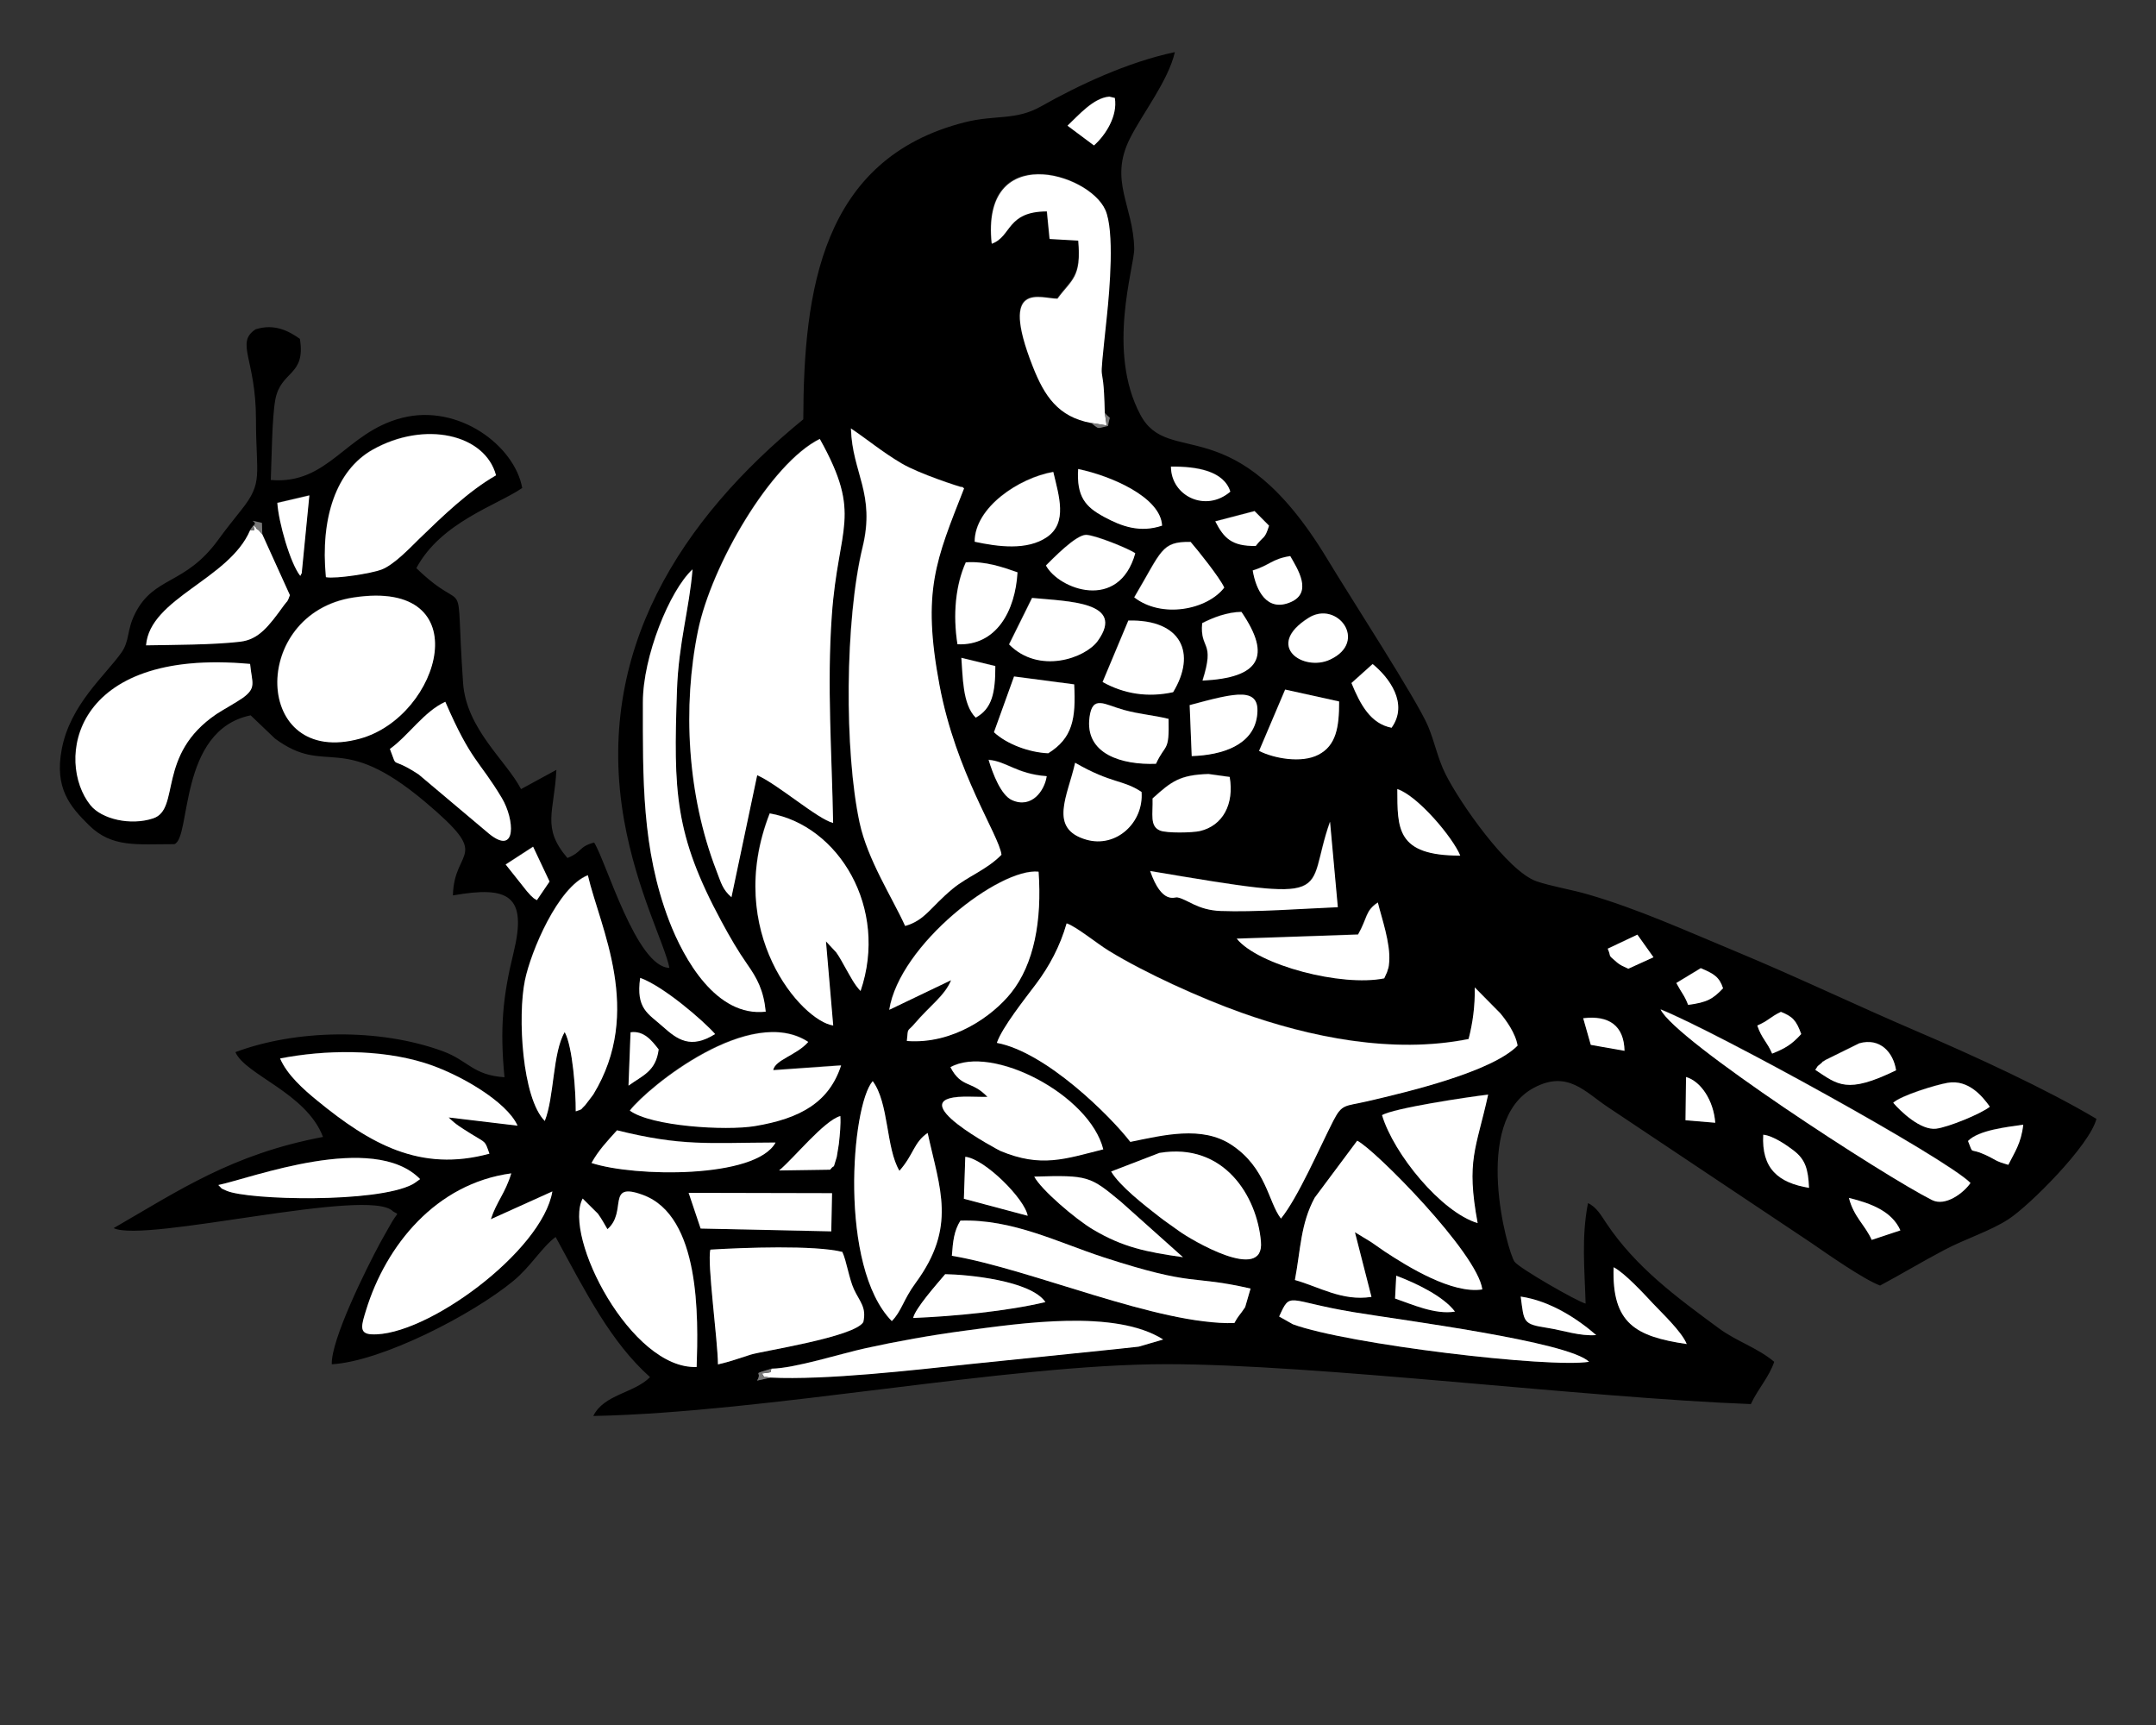 <?xml version="1.0" encoding="UTF-8" standalone="no" ?>
<!DOCTYPE svg PUBLIC "-//W3C//DTD SVG 1.1//EN" "http://www.w3.org/Graphics/SVG/1.1/DTD/svg11.dtd">
<svg xmlns="http://www.w3.org/2000/svg" xmlns:xlink="http://www.w3.org/1999/xlink" version="1.1" width="500" height="400" viewBox="0 0 500 400" xml:space="preserve">
<rect x="0" y="0" width="500" height="400" fill="#333333" stroke="none"/>
<desc>Created with Fabric.js 1.6.0</desc>
<defs></defs>
<g style="stroke: none; stroke-width: 1; stroke-dasharray: none; stroke-linecap: butt; stroke-linejoin: miter; stroke-miterlimit: 10; fill: none; fill-rule: nonzero; opacity: 1;" transform="translate(1.65 -393.76) scale(0.66 0.66)" >
	<path d="M 7057 28437 l -122 27 c 58 -96 -70 -46 134 -111 c 218 -4 642 -139 872 -190 c 282 -62 604 -120 905 -160 c 535 -71 1399 -202 1844 80 l -226 66 c -76 10 -141 15 -211 23 l -1345 138 c -527 56 -1333 150 -1850 125 z m 5393 -605 c 452 75 1984 271 2178 459 c -366 59 -2234 -161 -2739 -347 l -126 -71 c 109 -240 66 -144 688 -41 z m 1546 -144 c 275 39 530 210 698 356 c -150 12 -307 -44 -448 -66 c -233 -36 -218 -51 -250 -290 z m -5617 198 c 18 -88 221 -316 296 -405 c 207 3 791 58 927 258 c -361 85 -828 130 -1222 147 z m 4467 -391 c 186 70 436 191 543 332 c -185 31 -406 -70 -554 -121 l 11 -212 z m 2010 -78 c 100 50 281 246 363 334 c 76 82 267 259 313 376 c -473 -69 -693 -190 -676 -710 z m -7981 808 c -107 34 -194 65 -301 90 c -3 -227 -102 -943 -70 -1061 c 306 -19 963 -43 1220 21 c 40 87 63 248 108 347 c 53 115 117 165 86 302 c -84 139 -935 267 -1042 301 z m 3264 -901 c 862 280 787 158 1359 289 l -50 172 c -52 80 -60 73 -100 147 c -706 19 -1878 -499 -2612 -622 c 10 -135 20 -230 79 -325 c 481 -16 906 203 1324 339 z m -4588 -260 c 189 -163 -17 -444 328 -318 c 535 195 513 1137 498 1591 c -604 26 -1239 -1208 -1054 -1557 l 141 140 c 44 62 54 88 88 143 z m 6357 470 c 54 -281 52 -519 183 -761 l 393 -527 c 156 76 1114 1040 1157 1375 c -277 44 -687 -208 -906 -353 c -51 -34 -83 -59 -124 -86 l -148 -90 l 153 598 c -273 42 -483 -94 -708 -156 z m -3728 381 c -493 -504 -374 -1992 -176 -2218 c 151 202 121 616 247 829 c 134 -152 131 -262 261 -350 c 113 520 271 867 -112 1388 c -112 152 -131 264 -220 352 z m 9061 -752 c -59 -137 -166 -212 -211 -389 c 209 52 398 125 476 300 l -265 88 z m -9621 -78 l -1208 -26 l -110 -330 l 1326 4 l -8 353 z m 1240 -690 c 177 17 551 390 577 545 l -589 -157 l 13 -389 z m 2012 928 c -341 -48 -557 -93 -830 -255 c -165 -98 -482 -370 -545 -490 c 502 -15 516 -4 802 233 l 573 512 z m -5831 -608 c -93 554 -1173 1347 -1672 1321 c -120 -6 -92 -88 -51 -222 c 184 -599 646 -1172 1343 -1266 c -57 187 -134 257 -189 424 l 569 -257 z m -3089 -59 c 301 -62 1433 -497 1867 -55 l -46 33 c -7 4 -16 11 -24 15 c -332 176 -1522 147 -1719 60 c -69 -30 -34 -14 -77 -53 z m 8702 -297 c 598 -100 903 400 939 820 c 33 388 -652 -21 -755 -96 c -77 -56 -124 -86 -184 -133 c -139 -108 -366 -285 -446 -419 l 447 -172 z m 5867 -20 c 102 79 132 166 139 342 c -285 -47 -440 -178 -423 -491 c 92 9 223 101 284 148 z m 1609 -91 c 97 -101 359 -128 511 -151 c -19 173 -82 258 -138 371 c -128 -36 -109 -44 -219 -95 c -147 -67 -99 11 -154 -126 z m -12728 203 c 65 -116 140 -196 236 -302 c 604 149 843 115 1466 113 c -185 336 -1308 319 -1702 189 z m 10121 -795 c 137 40 255 217 270 423 l -275 -23 l 5 -400 z m -8385 864 c 135 -111 415 -461 565 -502 c 5 77 -4 166 -14 259 c -2 14 -17 113 -19 118 c -47 147 -4 47 -62 119 l -470 7 z m 5574 -511 c 109 -65 786 -167 981 -190 c -111 505 -205 606 -97 1188 c -336 -101 -775 -639 -884 -998 z m 4727 -115 c 69 -67 392 -166 504 -185 c 191 -33 321 124 390 221 c -82 66 -387 190 -497 203 c -144 17 -328 -160 -396 -239 z m -8375 -55 c -145 -154 -239 -78 -342 -274 c 383 -215 1288 254 1414 759 c -353 88 -573 173 -953 14 c -10 -4 -934 -489 -337 -501 c 70 -1 147 3 219 2 z m 7655 -250 c 42 -59 1 -14 55 -61 c 52 -46 -35 21 41 -31 l 310 -153 c 193 -55 316 83 341 249 c -456 222 -539 134 -747 -4 z m -12261 776 c -640 175 -1105 -93 -1590 -489 c -130 -106 -279 -239 -346 -392 c 417 -80 919 -87 1333 40 c 324 100 765 361 863 581 l -637 -76 c 68 68 114 93 209 153 c 139 88 124 56 168 182 z m 1306 -1123 c 126 -19 200 82 260 158 c -27 204 -149 241 -279 335 l 19 -493 z m -8 722 c 177 -226 1116 -985 1650 -635 c -107 124 -308 164 -324 261 l 628 -44 c -109 337 -370 491 -797 561 c -272 45 -962 2 -1158 -144 z m 1288 -409 l 0 0 z m 2109 -216 c 49 -143 261 -410 363 -545 c 121 -161 220 -346 282 -559 c 86 27 281 187 388 252 c 338 208 855 440 1226 573 c 627 224 1398 386 2103 244 c 38 -148 60 -302 57 -477 l 236 239 c 53 64 141 184 160 299 c -237 241 -998 425 -1391 515 c -207 48 -232 21 -313 180 c -132 257 -325 707 -484 904 c -119 -151 -135 -468 -458 -682 c -274 -181 -630 -89 -935 -27 c -184 -239 -778 -829 -1232 -915 z m 7248 -286 c 110 44 142 78 188 205 c -89 97 -143 130 -269 181 c -48 -112 -96 -138 -137 -259 c 103 -44 120 -80 218 -126 z m -11430 1007 c -211 -211 -253 -967 -184 -1299 c 55 -269 306 -865 582 -973 c 113 485 518 1258 51 2026 c -4 7 -75 100 -76 100 c -53 50 -11 29 -87 57 c 1 -183 -27 -598 -102 -733 c -112 189 -97 601 -184 821 z m 9672 -703 l -70 -246 c 240 -29 377 70 382 301 l -312 -55 z m 3512 1277 c -62 91 -231 220 -355 158 c -440 -220 -2378 -1478 -2511 -1763 c 503 201 2636 1373 2866 1605 z m -12093 -1445 c -135 -121 -250 -163 -209 -450 c 215 76 587 398 693 519 c -226 141 -348 53 -484 -69 z m 9598 -540 c 121 51 172 81 206 186 c -92 97 -147 131 -323 153 c -35 -91 -56 -102 -109 -202 l 226 -137 z m -587 -309 l 149 209 l -233 106 c -41 -21 -70 -28 -110 -63 c -87 -76 -42 -36 -80 -122 l 273 -129 z m -2582 -3 c 88 -154 65 -220 183 -296 c 34 139 118 376 105 547 c -6 73 -6 45 -20 97 l -26 57 c -395 80 -1165 -122 -1364 -367 l 1122 -38 z m -4336 697 c 96 -604 1021 -1315 1381 -1277 c 32 449 -41 854 -255 1121 c -170 213 -536 477 -963 444 c 13 -135 -1 -73 77 -166 c 130 -154 277 -257 332 -396 l -572 274 z m -518 145 c -290 -40 -1017 -863 -588 -1961 c 638 110 1101 874 840 1642 c -57 -59 -92 -131 -146 -225 c -22 -39 -46 -86 -79 -132 l -95 -102 l 67 778 z m 2931 -1428 c 1776 298 1420 229 1662 -456 l 72 790 c -334 14 -765 47 -1085 35 c -217 -8 -304 -109 -401 -126 c -23 -4 -141 68 -249 -243 z m -5706 -225 l 152 322 l -117 172 c -39 -25 -20 -8 -59 -45 c -7 -7 -26 -29 -33 -37 l -197 -248 l 253 -164 z m 8574 81 c -595 3 -580 -254 -582 -615 c 191 63 512 445 582 615 z m -2948 -588 c 22 283 -235 521 -510 442 c -354 -102 -171 -405 -104 -711 c 341 196 438 154 613 269 z m 103 60 c 176 -159 254 -217 517 -226 l 196 27 c 43 251 -63 450 -275 500 c -69 16 -308 22 -370 -5 c -95 -41 -63 -148 -68 -297 z m -980 -205 c -19 134 -139 301 -321 220 c -101 -45 -177 -242 -216 -372 c 166 13 258 130 536 151 z m -6072 -251 c 177 -129 313 -346 512 -436 c 242 558 311 536 523 890 c 117 196 140 537 -116 332 l -653 -550 c -275 -181 -187 -34 -266 -235 z m 7082 137 c -310 12 -659 -87 -613 -431 c 28 -209 137 -117 320 -66 c 146 40 269 47 411 82 c 7 315 -27 221 -117 416 z m 1195 -686 l 499 110 c 1 242 -29 408 -191 492 c -158 82 -416 32 -549 -35 l 241 -567 z m -883 144 c 432 -116 661 -176 624 101 c -36 267 -318 362 -604 370 l -19 -471 z m -1623 -266 l 556 73 c 17 319 -15 498 -240 637 c -180 -8 -385 -86 -501 -194 l 186 -516 z m 3315 -114 c 149 121 336 364 175 589 c -193 -39 -288 -212 -371 -414 l 195 -175 z m -3670 494 c -125 -122 -119 -387 -133 -553 l 314 76 c 0 242 -28 393 -181 476 z m -6710 -495 c 17 176 62 219 -68 314 c -50 36 -188 113 -241 148 c -560 377 -331 881 -588 966 c -208 69 -476 6 -580 -123 c -320 -399 -186 -1457 1477 -1305 z m 8121 -402 c 492 -11 632 303 414 662 c -233 51 -452 17 -652 -94 l 238 -568 z m -7165 -213 c 1171 -178 810 1099 59 1305 c -991 272 -1024 -1158 -59 -1305 z m 8831 188 c 263 -165 555 220 198 386 c -246 114 -611 -127 -198 -386 z m -984 49 c 98 -49 231 -103 363 -104 c 282 413 170 609 -360 635 c 119 -375 -27 -281 -3 -531 z m -1573 -233 c 331 32 867 34 608 396 c -116 162 -546 313 -821 33 l 213 -430 z m -7230 -626 l 31 -42 c 61 -37 -94 -63 79 -25 l 4 107 l 255 562 c -28 73 -18 41 -56 95 c -140 194 -234 315 -402 335 c -249 30 -613 28 -872 34 c 34 -437 769 -611 962 -1064 z m 8175 620 c 256 -432 248 -516 521 -512 c 61 70 268 326 311 422 c -160 208 -580 286 -833 90 z m -1634 434 c -44 -271 -19 -546 77 -757 c 180 -13 340 44 478 92 c -20 357 -196 681 -555 665 z m 2731 -682 c 157 -47 178 -106 348 -133 c 63 113 212 335 5 425 c -222 96 -322 -108 -352 -292 z m -5639 1216 c 0 -419 246 -1030 459 -1227 c -29 363 -128 678 -144 1121 c -32 932 -23 1330 413 2137 c 79 147 149 267 239 396 c 88 126 149 235 169 435 c -457 52 -757 -484 -893 -839 c -256 -667 -243 -1323 -243 -2023 z m 3727 -1263 c 63 -61 274 -282 370 -283 c 80 -1 393 126 456 170 c -152 542 -707 333 -826 113 z m 1929 -503 l 134 135 c -42 132 -45 85 -123 187 c -224 4 -297 -75 -374 -227 l 364 -95 z m -2589 283 c 1 -316 409 -590 727 -645 c 52 220 134 468 -57 601 c -184 128 -455 90 -671 44 z m -2249 3287 c -83 -73 -93 -126 -141 -251 c -267 -693 -313 -1508 -168 -2214 c 124 -603 672 -1549 1126 -1772 c 398 713 170 799 111 1632 c -46 651 2 1280 12 1918 c -139 -32 -516 -361 -702 -441 l -238 1128 z m -3903 -3715 l -71 722 c -2 -5 -8 15 -13 22 c -92 -115 -201 -497 -212 -675 l 296 -69 z m 7346 198 c -167 -90 -253 -183 -237 -441 c 304 63 765 260 776 524 c -204 69 -374 7 -540 -82 z m 621 -464 c 245 -3 490 41 549 231 c -228 196 -548 41 -549 -231 z m -7814 1022 c -53 -550 97 -988 431 -1177 c 482 -272 1041 -144 1142 236 c -255 146 -495 378 -709 586 c -87 84 -233 242 -351 286 c -89 34 -417 86 -513 70 z m 5355 3224 c -120 -264 -347 -612 -421 -955 c -141 -656 -136 -1870 28 -2547 c 120 -495 -97 -686 -108 -1097 c 151 101 287 216 468 323 c 165 98 554 222 555 219 c 4 -7 16 7 23 12 c -260 664 -391 947 -227 1820 c 153 814 551 1384 573 1567 c -136 140 -315 201 -453 316 c -207 173 -253 290 -439 343 z m 1847 -4743 c 64 77 47 3 29 120 c -111 22 -73 35 -158 -29 c -304 -57 -431 -250 -538 -521 c -318 -807 79 -625 228 -628 c 130 -179 223 -193 192 -537 l -265 -15 l -25 -255 c -375 2 -324 232 -510 299 c -102 -949 895 -658 1050 -313 c 87 195 41 740 15 978 c -87 828 -32 288 -20 900 z m -344 -2655 c 101 -95 240 -257 386 -268 l 51 12 c 28 165 -84 344 -193 439 l -244 -182 z m 9514 9185 c -458 -273 -1134 -584 -1660 -809 c -565 -242 -1114 -506 -1690 -745 c -436 -181 -892 -388 -1349 -520 c -157 -46 -346 -76 -478 -122 c -268 -94 -710 -728 -842 -994 c -72 -145 -99 -295 -160 -440 c -103 -244 -729 -1208 -929 -1541 c -860 -1426 -1466 -839 -1731 -1338 c -316 -592 -54 -1370 -57 -1537 c -8 -397 -236 -627 -40 -1017 c 119 -237 353 -530 416 -799 c -440 93 -891 306 -1240 503 c -233 131 -422 75 -700 145 c -1332 336 -1493 1566 -1496 2747 c -1127 921 -1933 2147 -1657 3707 c 116 655 378 1152 419 1365 c -305 -7 -584 -981 -696 -1159 c -147 39 -107 87 -247 143 c -241 -282 -122 -422 -102 -815 l -327 178 c -134 -260 -506 -554 -536 -982 c -77 -1110 64 -580 -432 -1061 c 227 -425 748 -582 979 -741 c -70 -390 -588 -783 -1113 -648 c -522 134 -678 620 -1212 574 c 8 -188 11 -578 42 -744 c 51 -270 284 -216 227 -561 c -97 -68 -230 -145 -410 -88 c -189 126 4 273 4 833 c 0 517 70 579 -134 835 c -81 103 -145 181 -215 278 c -306 421 -592 334 -767 678 c -82 161 -49 253 -129 366 c -151 213 -473 480 -551 892 c -68 359 74 528 252 703 c 212 209 438 175 789 175 c 158 -53 33 -1053 706 -1191 l 225 215 c 484 357 597 -81 1389 586 c 630 531 267 414 256 864 c 516 -91 691 0 560 533 c -100 407 -126 699 -83 1148 c -292 -19 -334 -153 -569 -240 c -593 -218 -1366 -200 -1919 8 c 91 211 655 376 810 784 c -842 159 -1332 495 -1936 843 c 289 141 2364 -385 2583 -155 c 61 40 48 -9 -29 132 c -33 61 -62 107 -91 162 c -130 241 -454 895 -446 1120 c 464 -27 1301 -459 1678 -770 c 161 -132 264 -312 392 -407 c 284 522 511 972 873 1296 c -150 150 -426 158 -525 359 c 1605 -32 3828 -479 5300 -479 c 1389 0 3860 310 5404 369 c 66 -142 169 -250 216 -391 c -158 -132 -347 -188 -511 -309 c -393 -289 -769 -565 -1041 -972 c -49 -73 -91 -150 -170 -186 c -62 317 -31 610 -22 929 c -79 -20 -615 -328 -657 -387 c -66 -92 -402 -1299 178 -1608 c 313 -167 473 38 686 179 l 1883 1257 c 142 98 482 336 633 392 c 204 -109 373 -212 592 -328 c 198 -105 426 -175 595 -285 c 193 -125 754 -685 814 -930 z" style="stroke: none; stroke-width: 1; stroke-dasharray: none; stroke-linecap: butt; stroke-linejoin: miter; stroke-miterlimit: 10; fill: black; fill-rule: evenodd; opacity: 1;" transform=" matrix(0.038 0 0 0.038 0 0) " stroke-linecap="round" />
	<path d="M 9154 25343 c 454 86 1048 676 1232 915 c 305 -62 662 -153 935 27 c 324 214 340 530 458 682 c 159 -197 353 -647 484 -904 c 82 -159 106 -132 313 -180 c 393 -91 1154 -274 1391 -515 c -19 -116 -107 -235 -160 -299 l -236 -239 c 3 175 -19 330 -57 477 c -705 142 -1476 -20 -2103 -244 c -371 -132 -888 -365 -1226 -573 c -106 -65 -302 -225 -388 -252 c -61 213 -161 398 -282 559 c -101 135 -314 402 -363 545 z" style="stroke: none; stroke-width: 1; stroke-dasharray: none; stroke-linecap: butt; stroke-linejoin: miter; stroke-miterlimit: 10; fill: white; fill-rule: evenodd; opacity: 1;" transform=" matrix(0.038 0 0 0.038 0 0) " stroke-linecap="round" />
	<path d="M 6698 23996 l 238 -1128 c 186 80 563 409 702 441 c -11 -638 -58 -1267 -12 -1918 c 59 -833 287 -919 -111 -1632 c -454 224 -1002 1169 -1126 1772 c -145 706 -99 1521 168 2214 c 48 125 58 178 141 251 z" style="stroke: none; stroke-width: 1; stroke-dasharray: none; stroke-linecap: butt; stroke-linejoin: miter; stroke-miterlimit: 10; fill: white; fill-rule: evenodd; opacity: 1;" transform=" matrix(0.038 0 0 0.038 0 0) " stroke-linecap="round" />
	<path d="M 8303 24262 c 186 -53 231 -170 439 -343 c 138 -115 317 -176 453 -316 c -23 -183 -420 -753 -573 -1567 c -164 -873 -33 -1157 227 -1820 c -7 -5 -19 -19 -23 -12 c -2 3 -390 -121 -555 -219 c -181 -107 -317 -222 -468 -323 c 12 411 228 602 108 1097 c -164 678 -169 1891 -28 2547 c 74 344 301 691 421 955 z" style="stroke: none; stroke-width: 1; stroke-dasharray: none; stroke-linecap: butt; stroke-linejoin: miter; stroke-miterlimit: 10; fill: white; fill-rule: evenodd; opacity: 1;" transform=" matrix(0.038 0 0 0.038 0 0) " stroke-linecap="round" />
	<path d="M 3203 21225 c -965 147 -931 1577 59 1305 c 750 -206 1112 -1484 -59 -1305 z" style="stroke: none; stroke-width: 1; stroke-dasharray: none; stroke-linecap: butt; stroke-linejoin: miter; stroke-miterlimit: 10; fill: white; fill-rule: evenodd; opacity: 1;" transform=" matrix(0.038 0 0 0.038 0 0) " stroke-linecap="round" />
	<path d="M 2247 21839 c -1662 -153 -1796 906 -1477 1305 c 104 130 371 192 580 123 c 257 -85 28 -589 588 -966 c 53 -35 191 -112 241 -148 c 131 -95 85 -138 68 -314 z" style="stroke: none; stroke-width: 1; stroke-dasharray: none; stroke-linecap: butt; stroke-linejoin: miter; stroke-miterlimit: 10; fill: white; fill-rule: evenodd; opacity: 1;" transform=" matrix(0.038 0 0 0.038 0 0) " stroke-linecap="round" />
	<path d="M 10022 19610 l 145 24 l -17 -115 c -13 -611 -67 -72 20 -900 c 25 -239 72 -783 -15 -978 c -155 -345 -1152 -636 -1050 313 c 186 -67 135 -298 510 -299 l 25 255 l 265 15 c 31 344 -61 358 -192 537 c -149 3 -546 -179 -228 628 c 107 272 234 465 538 521 z" style="stroke: none; stroke-width: 1; stroke-dasharray: none; stroke-linecap: butt; stroke-linejoin: miter; stroke-miterlimit: 10; fill: white; fill-rule: evenodd; opacity: 1;" transform=" matrix(0.038 0 0 0.038 0 0) " stroke-linecap="round" />
	<path d="M 5879 22192 c 0 700 -12 1357 243 2023 c 136 354 436 891 893 839 c -20 -200 -81 -309 -169 -435 c -90 -129 -160 -250 -239 -396 c -436 -807 -445 -1204 -413 -2137 c 15 -443 115 -758 144 -1121 c -213 196 -459 808 -459 1227 z" style="stroke: none; stroke-width: 1; stroke-dasharray: none; stroke-linecap: butt; stroke-linejoin: miter; stroke-miterlimit: 10; fill: white; fill-rule: evenodd; opacity: 1;" transform=" matrix(0.038 0 0 0.038 0 0) " stroke-linecap="round" />
	<path d="M 7639 25182 l -67 -778 l 95 102 c 33 46 57 94 79 132 c 54 95 89 166 146 225 c 261 -767 -203 -1531 -840 -1642 c -429 1097 298 1921 588 1961 z" style="stroke: none; stroke-width: 1; stroke-dasharray: none; stroke-linecap: butt; stroke-linejoin: miter; stroke-miterlimit: 10; fill: white; fill-rule: evenodd; opacity: 1;" transform=" matrix(0.038 0 0 0.038 0 0) " stroke-linecap="round" />
	<path d="M 4972 26064 c 88 -219 72 -631 184 -821 c 74 135 103 550 102 733 c 76 -28 34 -7 87 -57 c 1 -1 72 -93 76 -100 c 468 -768 62 -1541 -51 -2026 c -276 108 -527 704 -582 973 c -68 332 -26 1088 184 1299 z" style="stroke: none; stroke-width: 1; stroke-dasharray: none; stroke-linecap: butt; stroke-linejoin: miter; stroke-miterlimit: 10; fill: white; fill-rule: evenodd; opacity: 1;" transform=" matrix(0.038 0 0 0.038 0 0) " stroke-linecap="round" />
	<path d="M 11908 27535 c 226 63 436 198 708 156 l -153 -598 l 148 90 c 41 27 73 52 124 86 c 219 145 629 397 906 353 c -43 -336 -1000 -1300 -1157 -1375 l -393 527 c -131 242 -130 480 -183 761 z" style="stroke: none; stroke-width: 1; stroke-dasharray: none; stroke-linecap: butt; stroke-linejoin: miter; stroke-miterlimit: 10; fill: white; fill-rule: evenodd; opacity: 1;" transform=" matrix(0.038 0 0 0.038 0 0) " stroke-linecap="round" />
	<path d="M 2948 21037 c 97 17 424 -36 513 -70 c 118 -45 265 -202 351 -286 c 214 -207 454 -440 709 -586 c -101 -380 -660 -508 -1142 -236 c -334 189 -484 628 -431 1177 z" style="stroke: none; stroke-width: 1; stroke-dasharray: none; stroke-linecap: butt; stroke-linejoin: miter; stroke-miterlimit: 10; fill: white; fill-rule: evenodd; opacity: 1;" transform=" matrix(0.038 0 0 0.038 0 0) " stroke-linecap="round" />
	<path d="M 2524 25486 c 66 153 216 286 346 392 c 484 396 949 664 1590 489 c -44 -126 -29 -95 -168 -182 c -95 -60 -141 -85 -209 -153 l 637 76 c -97 -220 -538 -481 -863 -581 c -414 -128 -917 -121 -1333 -40 z" style="stroke: none; stroke-width: 1; stroke-dasharray: none; stroke-linecap: butt; stroke-linejoin: miter; stroke-miterlimit: 10; fill: white; fill-rule: evenodd; opacity: 1;" transform=" matrix(0.038 0 0 0.038 0 0) " stroke-linecap="round" />
	<path d="M 5042 26716 l -569 257 c 55 -167 132 -237 189 -424 c -697 94 -1159 666 -1343 1266 c -41 134 -70 216 51 222 c 499 26 1579 -767 1672 -1321 z" style="stroke: none; stroke-width: 1; stroke-dasharray: none; stroke-linecap: butt; stroke-linejoin: miter; stroke-miterlimit: 10; fill: white; fill-rule: evenodd; opacity: 1;" transform=" matrix(0.038 0 0 0.038 0 0) " stroke-linecap="round" />
	<path d="M 8157 25037 l 572 -274 c -55 140 -202 243 -332 396 c -78 92 -64 31 -77 166 c 427 33 793 -232 963 -444 c 214 -267 287 -672 255 -1121 c -360 -39 -1285 673 -1381 1277 z" style="stroke: none; stroke-width: 1; stroke-dasharray: none; stroke-linecap: butt; stroke-linejoin: miter; stroke-miterlimit: 10; fill: white; fill-rule: evenodd; opacity: 1;" transform=" matrix(0.038 0 0 0.038 0 0) " stroke-linecap="round" />
	<path d="M 6574 28315 c 107 -24 195 -56 301 -90 c 107 -34 958 -162 1042 -301 c 31 -137 -32 -187 -86 -302 c -46 -99 -68 -260 -108 -347 c -257 -64 -914 -40 -1220 -21 c -32 118 68 834 70 1061 z" style="stroke: none; stroke-width: 1; stroke-dasharray: none; stroke-linecap: butt; stroke-linejoin: miter; stroke-miterlimit: 10; fill: white; fill-rule: evenodd; opacity: 1;" transform=" matrix(0.038 0 0 0.038 0 0) " stroke-linecap="round" />
	<path d="M 5551 27065 c -34 -56 -44 -81 -88 -143 l -141 -140 c -185 349 450 1583 1054 1557 c 15 -455 37 -1396 -498 -1591 c -344 -126 -138 155 -328 318 z" style="stroke: none; stroke-width: 1; stroke-dasharray: none; stroke-linecap: butt; stroke-linejoin: miter; stroke-miterlimit: 10; fill: white; fill-rule: evenodd; opacity: 1;" transform=" matrix(0.038 0 0 0.038 0 0) " stroke-linecap="round" />
	<path d="M 8180 27915 c 89 -88 108 -200 220 -352 c 383 -521 225 -868 112 -1388 c -130 89 -127 198 -261 350 c -126 -213 -96 -627 -247 -829 c -198 226 -316 1715 176 2218 z" style="stroke: none; stroke-width: 1; stroke-dasharray: none; stroke-linecap: butt; stroke-linejoin: miter; stroke-miterlimit: 10; fill: white; fill-rule: evenodd; opacity: 1;" transform=" matrix(0.038 0 0 0.038 0 0) " stroke-linecap="round" />
	<path d="M 7045 25559 l 0 0 z m -1288 409 c 196 146 886 189 1158 144 c 427 -71 687 -224 797 -561 l -628 44 c 17 -97 217 -138 324 -261 c -534 -350 -1473 409 -1650 635 z" style="stroke: none; stroke-width: 1; stroke-dasharray: none; stroke-linecap: butt; stroke-linejoin: miter; stroke-miterlimit: 10; fill: white; fill-rule: evenodd; opacity: 1;" transform=" matrix(0.038 0 0 0.038 0 0) " stroke-linecap="round" />
	<path d="M 8736 27311 c 734 123 1907 642 2612 622 c 40 -74 47 -67 100 -147 l 50 -172 c -571 -131 -497 -9 -1359 -289 c -418 -136 -842 -355 -1324 -339 c -59 94 -69 190 -79 325 z" style="stroke: none; stroke-width: 1; stroke-dasharray: none; stroke-linecap: butt; stroke-linejoin: miter; stroke-miterlimit: 10; fill: white; fill-rule: evenodd; opacity: 1;" transform=" matrix(0.038 0 0 0.038 0 0) " stroke-linecap="round" />
	<path d="M 7070 28354 c -30 39 35 29 -90 45 c 50 65 -34 17 78 38 c 517 25 1323 -69 1850 -125 l 1345 -138 c 71 -8 135 -14 211 -23 l 226 -66 c -445 -282 -1310 -151 -1844 -80 c -301 40 -623 98 -905 160 c -230 50 -654 186 -872 190 z" style="stroke: none; stroke-width: 1; stroke-dasharray: none; stroke-linecap: butt; stroke-linejoin: miter; stroke-miterlimit: 10; fill: white; fill-rule: evenodd; opacity: 1;" transform=" matrix(0.038 0 0 0.038 0 0) " stroke-linecap="round" />
	<path d="M 18155 26638 c -230 -232 -2363 -1404 -2866 -1605 c 133 285 2071 1543 2511 1763 c 124 62 293 -67 355 -158 z" style="stroke: none; stroke-width: 1; stroke-dasharray: none; stroke-linecap: butt; stroke-linejoin: miter; stroke-miterlimit: 10; fill: white; fill-rule: evenodd; opacity: 1;" transform=" matrix(0.038 0 0 0.038 0 0) " stroke-linecap="round" />
	<path d="M 8723 25568 c 103 196 197 120 342 274 c -72 1 -149 -3 -219 -2 c -596 12 327 496 337 501 c 380 159 600 74 953 -14 c -126 -505 -1031 -974 -1414 -759 z" style="stroke: none; stroke-width: 1; stroke-dasharray: none; stroke-linecap: butt; stroke-linejoin: miter; stroke-miterlimit: 10; fill: white; fill-rule: evenodd; opacity: 1;" transform=" matrix(0.038 0 0 0.038 0 0) " stroke-linecap="round" />
	<path d="M 10209 26532 c 80 135 307 311 446 419 c 60 47 108 77 184 133 c 103 75 789 484 755 96 c -36 -420 -341 -920 -939 -820 l -447 172 z" style="stroke: none; stroke-width: 1; stroke-dasharray: none; stroke-linecap: butt; stroke-linejoin: miter; stroke-miterlimit: 10; fill: white; fill-rule: evenodd; opacity: 1;" transform=" matrix(0.038 0 0 0.038 0 0) " stroke-linecap="round" />
	<path d="M 2247 20603 c -193 454 -928 628 -962 1064 c 258 -5 623 -4 872 -34 c 169 -20 262 -141 402 -335 c 39 -53 29 -22 56 -95 l -255 -562 c -7 -10 -30 -35 -36 -41 c -5 -5 -19 -7 -22 -20 c -4 -14 -16 -13 -24 -20 c 8 54 21 42 -31 42 z" style="stroke: none; stroke-width: 1; stroke-dasharray: none; stroke-linecap: butt; stroke-linejoin: miter; stroke-miterlimit: 10; fill: white; fill-rule: evenodd; opacity: 1;" transform=" matrix(0.038 0 0 0.038 0 0) " stroke-linecap="round" />
	<path d="M 12714 26011 c 108 360 548 897 884 998 c -108 -582 -14 -683 97 -1188 c -195 23 -872 125 -981 190 z" style="stroke: none; stroke-width: 1; stroke-dasharray: none; stroke-linecap: butt; stroke-linejoin: miter; stroke-miterlimit: 10; fill: white; fill-rule: evenodd; opacity: 1;" transform=" matrix(0.038 0 0 0.038 0 0) " stroke-linecap="round" />
	<path d="M 11763 27873 l 126 71 c 506 186 2373 407 2739 347 c -193 -188 -1726 -384 -2178 -459 c -621 -103 -579 -199 -688 41 z" style="stroke: none; stroke-width: 1; stroke-dasharray: none; stroke-linecap: butt; stroke-linejoin: miter; stroke-miterlimit: 10; fill: white; fill-rule: evenodd; opacity: 1;" transform=" matrix(0.038 0 0 0.038 0 0) " stroke-linecap="round" />
	<path d="M 3540 22626 c 79 202 -10 54 266 235 l 653 550 c 256 205 233 -136 116 -332 c -212 -354 -281 -332 -523 -890 c -198 91 -335 307 -512 436 z" style="stroke: none; stroke-width: 1; stroke-dasharray: none; stroke-linecap: butt; stroke-linejoin: miter; stroke-miterlimit: 10; fill: white; fill-rule: evenodd; opacity: 1;" transform=" matrix(0.038 0 0 0.038 0 0) " stroke-linecap="round" />
	<path d="M 12492 24341 l -1122 38 c 200 246 969 447 1364 367 l 26 -57 c 14 -52 14 -25 20 -97 c 13 -171 -71 -407 -105 -547 c -117 76 -95 142 -183 296 z" style="stroke: none; stroke-width: 1; stroke-dasharray: none; stroke-linecap: butt; stroke-linejoin: miter; stroke-miterlimit: 10; fill: white; fill-rule: evenodd; opacity: 1;" transform=" matrix(0.038 0 0 0.038 0 0) " stroke-linecap="round" />
	<path d="M 1953 26657 c 43 39 8 23 77 53 c 197 86 1387 116 1719 -60 c 8 -4 17 -11 24 -15 l 46 -33 c -433 -442 -1566 -7 -1867 55 z" style="stroke: none; stroke-width: 1; stroke-dasharray: none; stroke-linecap: butt; stroke-linejoin: miter; stroke-miterlimit: 10; fill: white; fill-rule: evenodd; opacity: 1;" transform=" matrix(0.038 0 0 0.038 0 0) " stroke-linecap="round" />
	<path d="M 10570 23754 c 108 310 226 239 249 243 c 97 17 184 117 401 126 c 320 12 752 -21 1085 -35 l -72 -790 c -243 685 114 755 -1662 456 z" style="stroke: none; stroke-width: 1; stroke-dasharray: none; stroke-linecap: butt; stroke-linejoin: miter; stroke-miterlimit: 10; fill: white; fill-rule: evenodd; opacity: 1;" transform=" matrix(0.038 0 0 0.038 0 0) " stroke-linecap="round" />
	<polygon points="6413,27059 7621,27085 7628,26732 6302,26729 " style="stroke: none; stroke-width: 1; stroke-dasharray: none; stroke-linecap: butt; stroke-linejoin: miter; stroke-miterlimit: 10; fill: white; fill-rule: evenodd; opacity: 1;" transform="  matrix(0.038 0 0 0.038 0 0) "/>
	<path d="M 5404 26453 c 394 130 1518 147 1702 -189 c -624 2 -862 37 -1466 -113 c -96 106 -171 185 -236 302 z" style="stroke: none; stroke-width: 1; stroke-dasharray: none; stroke-linecap: butt; stroke-linejoin: miter; stroke-miterlimit: 10; fill: white; fill-rule: evenodd; opacity: 1;" transform=" matrix(0.038 0 0 0.038 0 0) " stroke-linecap="round" />
	<path d="M 9126 22471 c 116 108 321 186 501 194 c 225 -140 257 -318 240 -637 l -556 -73 l -186 516 z" style="stroke: none; stroke-width: 1; stroke-dasharray: none; stroke-linecap: butt; stroke-linejoin: miter; stroke-miterlimit: 10; fill: white; fill-rule: evenodd; opacity: 1;" transform=" matrix(0.038 0 0 0.038 0 0) " stroke-linecap="round" />
	<path d="M 10130 22006 c 200 111 419 145 652 94 c 218 -359 78 -674 -414 -662 l -238 568 z" style="stroke: none; stroke-width: 1; stroke-dasharray: none; stroke-linecap: butt; stroke-linejoin: miter; stroke-miterlimit: 10; fill: white; fill-rule: evenodd; opacity: 1;" transform=" matrix(0.038 0 0 0.038 0 0) " stroke-linecap="round" />
	<path d="M 9265 21658 c 275 280 705 129 821 -33 c 259 -362 -277 -364 -608 -396 l -213 430 z" style="stroke: none; stroke-width: 1; stroke-dasharray: none; stroke-linecap: butt; stroke-linejoin: miter; stroke-miterlimit: 10; fill: white; fill-rule: evenodd; opacity: 1;" transform=" matrix(0.038 0 0 0.038 0 0) " stroke-linecap="round" />
	<path d="M 10873 27324 l -573 -512 c -286 -237 -300 -248 -802 -233 c 62 119 379 392 545 490 c 273 162 489 207 830 255 z" style="stroke: none; stroke-width: 1; stroke-dasharray: none; stroke-linecap: butt; stroke-linejoin: miter; stroke-miterlimit: 10; fill: white; fill-rule: evenodd; opacity: 1;" transform=" matrix(0.038 0 0 0.038 0 0) " stroke-linecap="round" />
	<path d="M 8946 20709 c 215 46 486 84 671 -44 c 191 -133 109 -380 57 -601 c -318 55 -727 329 -727 645 z" style="stroke: none; stroke-width: 1; stroke-dasharray: none; stroke-linecap: butt; stroke-linejoin: miter; stroke-miterlimit: 10; fill: white; fill-rule: evenodd; opacity: 1;" transform=" matrix(0.038 0 0 0.038 0 0) " stroke-linecap="round" />
	<path d="M 10489 23022 c -175 -116 -272 -73 -613 -269 c -68 306 -251 609 104 711 c 275 79 532 -158 510 -442 z" style="stroke: none; stroke-width: 1; stroke-dasharray: none; stroke-linecap: butt; stroke-linejoin: miter; stroke-miterlimit: 10; fill: white; fill-rule: evenodd; opacity: 1;" transform=" matrix(0.038 0 0 0.038 0 0) " stroke-linecap="round" />
	<path d="M 11577 22643 c 133 68 391 118 549 35 c 162 -84 192 -251 191 -492 l -499 -110 l -241 567 z" style="stroke: none; stroke-width: 1; stroke-dasharray: none; stroke-linecap: butt; stroke-linejoin: miter; stroke-miterlimit: 10; fill: white; fill-rule: evenodd; opacity: 1;" transform=" matrix(0.038 0 0 0.038 0 0) " stroke-linecap="round" />
	<path d="M 10422 21223 c 252 197 672 118 833 -90 c -44 -96 -251 -353 -311 -422 c -273 -4 -265 80 -521 512 z" style="stroke: none; stroke-width: 1; stroke-dasharray: none; stroke-linecap: butt; stroke-linejoin: miter; stroke-miterlimit: 10; fill: white; fill-rule: evenodd; opacity: 1;" transform=" matrix(0.038 0 0 0.038 0 0) " stroke-linecap="round" />
	<path d="M 8788 21657 c 359 16 535 -308 555 -665 c -139 -48 -298 -105 -478 -92 c -95 211 -120 486 -77 757 z" style="stroke: none; stroke-width: 1; stroke-dasharray: none; stroke-linecap: butt; stroke-linejoin: miter; stroke-miterlimit: 10; fill: white; fill-rule: evenodd; opacity: 1;" transform=" matrix(0.038 0 0 0.038 0 0) " stroke-linecap="round" />
	<path d="M 10592 23082 c 4 149 -28 256 68 297 c 61 26 300 21 370 5 c 212 -50 318 -249 275 -500 l -196 -27 c -263 8 -341 66 -517 226 z" style="stroke: none; stroke-width: 1; stroke-dasharray: none; stroke-linecap: butt; stroke-linejoin: miter; stroke-miterlimit: 10; fill: white; fill-rule: evenodd; opacity: 1;" transform=" matrix(0.038 0 0 0.038 0 0) " stroke-linecap="round" />
	<path d="M 10623 22763 c 90 -195 124 -101 117 -416 c -142 -35 -264 -42 -411 -82 c -183 -50 -292 -142 -320 66 c -46 344 303 443 613 431 z" style="stroke: none; stroke-width: 1; stroke-dasharray: none; stroke-linecap: butt; stroke-linejoin: miter; stroke-miterlimit: 10; fill: white; fill-rule: evenodd; opacity: 1;" transform=" matrix(0.038 0 0 0.038 0 0) " stroke-linecap="round" />
	<path d="M 8379 27886 c 394 -17 861 -62 1222 -147 c -136 -200 -720 -255 -927 -258 c -75 89 -278 317 -296 405 z" style="stroke: none; stroke-width: 1; stroke-dasharray: none; stroke-linecap: butt; stroke-linejoin: miter; stroke-miterlimit: 10; fill: white; fill-rule: evenodd; opacity: 1;" transform=" matrix(0.038 0 0 0.038 0 0) " stroke-linecap="round" />
	<path d="M 9606 20929 c 119 220 674 429 826 -113 c -63 -44 -375 -170 -456 -170 c -96 1 -308 222 -370 283 z" style="stroke: none; stroke-width: 1; stroke-dasharray: none; stroke-linecap: butt; stroke-linejoin: miter; stroke-miterlimit: 10; fill: white; fill-rule: evenodd; opacity: 1;" transform=" matrix(0.038 0 0 0.038 0 0) " stroke-linecap="round" />
	<path d="M 10935 22220 l 19 471 c 286 -9 568 -103 604 -370 c 37 -277 -192 -217 -624 -101 z" style="stroke: none; stroke-width: 1; stroke-dasharray: none; stroke-linecap: butt; stroke-linejoin: miter; stroke-miterlimit: 10; fill: white; fill-rule: evenodd; opacity: 1;" transform=" matrix(0.038 0 0 0.038 0 0) " stroke-linecap="round" />
	<path d="M 11051 21462 c -23 250 123 156 3 531 c 529 -26 642 -222 360 -635 c -132 1 -266 54 -363 104 z" style="stroke: none; stroke-width: 1; stroke-dasharray: none; stroke-linecap: butt; stroke-linejoin: miter; stroke-miterlimit: 10; fill: white; fill-rule: evenodd; opacity: 1;" transform=" matrix(0.038 0 0 0.038 0 0) " stroke-linecap="round" />
	<path d="M 17441 25897 c 68 79 252 256 396 239 c 110 -13 415 -137 497 -203 c -68 -97 -199 -254 -390 -221 c -111 19 -435 119 -504 185 z" style="stroke: none; stroke-width: 1; stroke-dasharray: none; stroke-linecap: butt; stroke-linejoin: miter; stroke-miterlimit: 10; fill: white; fill-rule: evenodd; opacity: 1;" transform=" matrix(0.038 0 0 0.038 0 0) " stroke-linecap="round" />
	<path d="M 10680 20561 c -12 -264 -473 -461 -776 -524 c -16 258 70 351 237 441 c 165 90 335 151 540 82 z" style="stroke: none; stroke-width: 1; stroke-dasharray: none; stroke-linecap: butt; stroke-linejoin: miter; stroke-miterlimit: 10; fill: white; fill-rule: evenodd; opacity: 1;" transform=" matrix(0.038 0 0 0.038 0 0) " stroke-linecap="round" />
	<path d="M 16720 25592 c 209 138 292 226 747 4 c -25 -165 -148 -304 -341 -249 l -310 153 c -77 52 11 -14 -41 31 c -54 47 -13 1 -55 61 z" style="stroke: none; stroke-width: 1; stroke-dasharray: none; stroke-linecap: butt; stroke-linejoin: miter; stroke-miterlimit: 10; fill: white; fill-rule: evenodd; opacity: 1;" transform=" matrix(0.038 0 0 0.038 0 0) " stroke-linecap="round" />
	<path d="M 12035 21413 c -413 259 -49 501 198 386 c 357 -166 66 -552 -198 -386 z" style="stroke: none; stroke-width: 1; stroke-dasharray: none; stroke-linecap: butt; stroke-linejoin: miter; stroke-miterlimit: 10; fill: white; fill-rule: evenodd; opacity: 1;" transform=" matrix(0.038 0 0 0.038 0 0) " stroke-linecap="round" />
	<path d="M 6547 25261 c -106 -121 -478 -443 -693 -519 c -41 287 74 329 209 450 c 137 122 258 210 484 69 z" style="stroke: none; stroke-width: 1; stroke-dasharray: none; stroke-linecap: butt; stroke-linejoin: miter; stroke-miterlimit: 10; fill: white; fill-rule: evenodd; opacity: 1;" transform=" matrix(0.038 0 0 0.038 0 0) " stroke-linecap="round" />
	<path d="M 15531 28127 c -46 -116 -237 -294 -313 -376 c -82 -88 -263 -284 -363 -334 c -17 520 203 640 676 710 z" style="stroke: none; stroke-width: 1; stroke-dasharray: none; stroke-linecap: butt; stroke-linejoin: miter; stroke-miterlimit: 10; fill: white; fill-rule: evenodd; opacity: 1;" transform=" matrix(0.038 0 0 0.038 0 0) " stroke-linecap="round" />
	<path d="M 13437 23611 c -70 -169 -391 -551 -582 -615 c 2 361 -13 617 582 615 z" style="stroke: none; stroke-width: 1; stroke-dasharray: none; stroke-linecap: butt; stroke-linejoin: miter; stroke-miterlimit: 10; fill: white; fill-rule: evenodd; opacity: 1;" transform=" matrix(0.038 0 0 0.038 0 0) " stroke-linecap="round" />
	<path d="M 8848 26784 l 589 157 c -26 -156 -400 -529 -577 -545 l -13 389 z" style="stroke: none; stroke-width: 1; stroke-dasharray: none; stroke-linecap: butt; stroke-linejoin: miter; stroke-miterlimit: 10; fill: white; fill-rule: evenodd; opacity: 1;" transform=" matrix(0.038 0 0 0.038 0 0) " stroke-linecap="round" />
	<path d="M 12431 22015 c 83 202 177 376 371 414 c 161 -225 -26 -468 -175 -589 l -195 175 z" style="stroke: none; stroke-width: 1; stroke-dasharray: none; stroke-linecap: butt; stroke-linejoin: miter; stroke-miterlimit: 10; fill: white; fill-rule: evenodd; opacity: 1;" transform=" matrix(0.038 0 0 0.038 0 0) " stroke-linecap="round" />
	<path d="M 11518 20975 c 31 184 131 388 352 292 c 207 -90 59 -312 -5 -425 c -170 26 -191 86 -348 133 z" style="stroke: none; stroke-width: 1; stroke-dasharray: none; stroke-linecap: butt; stroke-linejoin: miter; stroke-miterlimit: 10; fill: white; fill-rule: evenodd; opacity: 1;" transform=" matrix(0.038 0 0 0.038 0 0) " stroke-linecap="round" />
	<path d="M 7140 26522 l 470 -7 c 58 -72 15 28 62 -119 c 1 -5 17 -104 19 -118 c 10 -92 19 -181 14 -259 c -150 41 -430 391 -565 502 z" style="stroke: none; stroke-width: 1; stroke-dasharray: none; stroke-linecap: butt; stroke-linejoin: miter; stroke-miterlimit: 10; fill: white; fill-rule: evenodd; opacity: 1;" transform=" matrix(0.038 0 0 0.038 0 0) " stroke-linecap="round" />
	<path d="M 2499 20350 c 11 179 120 561 212 675 c 5 -7 12 -27 13 -22 l 71 -722 l -296 69 z" style="stroke: none; stroke-width: 1; stroke-dasharray: none; stroke-linecap: butt; stroke-linejoin: miter; stroke-miterlimit: 10; fill: white; fill-rule: evenodd; opacity: 1;" transform=" matrix(0.038 0 0 0.038 0 0) " stroke-linecap="round" />
	<path d="M 8957 22335 c 153 -83 181 -234 181 -476 l -314 -76 c 14 166 9 431 133 553 z" style="stroke: none; stroke-width: 1; stroke-dasharray: none; stroke-linecap: butt; stroke-linejoin: miter; stroke-miterlimit: 10; fill: white; fill-rule: evenodd; opacity: 1;" transform=" matrix(0.038 0 0 0.038 0 0) " stroke-linecap="round" />
	<path d="M 11311 20246 c -59 -189 -304 -234 -549 -231 c 1 272 321 427 549 231 z" style="stroke: none; stroke-width: 1; stroke-dasharray: none; stroke-linecap: butt; stroke-linejoin: miter; stroke-miterlimit: 10; fill: white; fill-rule: evenodd; opacity: 1;" transform=" matrix(0.038 0 0 0.038 0 0) " stroke-linecap="round" />
	<path d="M 16662 26682 c -7 -176 -37 -263 -139 -342 c -61 -47 -192 -140 -284 -148 c -17 312 138 444 423 491 z" style="stroke: none; stroke-width: 1; stroke-dasharray: none; stroke-linecap: butt; stroke-linejoin: miter; stroke-miterlimit: 10; fill: white; fill-rule: evenodd; opacity: 1;" transform=" matrix(0.038 0 0 0.038 0 0) " stroke-linecap="round" />
	<path d="M 9612 22877 c -278 -21 -371 -138 -536 -151 c 39 130 115 327 216 372 c 181 81 301 -86 321 -220 z" style="stroke: none; stroke-width: 1; stroke-dasharray: none; stroke-linecap: butt; stroke-linejoin: miter; stroke-miterlimit: 10; fill: white; fill-rule: evenodd; opacity: 1;" transform=" matrix(0.038 0 0 0.038 0 0) " stroke-linecap="round" />
	<path d="M 18132 26249 c 55 137 6 59 154 126 c 110 50 91 59 219 95 c 56 -113 119 -198 138 -371 c -152 22 -413 50 -511 151 z" style="stroke: none; stroke-width: 1; stroke-dasharray: none; stroke-linecap: butt; stroke-linejoin: miter; stroke-miterlimit: 10; fill: white; fill-rule: evenodd; opacity: 1;" transform=" matrix(0.038 0 0 0.038 0 0) " stroke-linecap="round" />
	<path d="M 14694 28044 c -167 -146 -423 -316 -698 -356 c 32 239 17 254 250 290 c 141 22 298 78 448 66 z" style="stroke: none; stroke-width: 1; stroke-dasharray: none; stroke-linecap: butt; stroke-linejoin: miter; stroke-miterlimit: 10; fill: white; fill-rule: evenodd; opacity: 1;" transform=" matrix(0.038 0 0 0.038 0 0) " stroke-linecap="round" />
	<path d="M 9806 16863 l 244 182 c 108 -95 221 -274 193 -439 l -51 -12 c -146 11 -285 173 -386 268 z" style="stroke: none; stroke-width: 1; stroke-dasharray: none; stroke-linecap: butt; stroke-linejoin: miter; stroke-miterlimit: 10; fill: white; fill-rule: evenodd; opacity: 1;" transform=" matrix(0.038 0 0 0.038 0 0) " stroke-linecap="round" />
	<path d="M 11172 20521 c 78 152 150 231 374 227 c 79 -102 81 -56 123 -187 l -134 -135 l -364 95 z" style="stroke: none; stroke-width: 1; stroke-dasharray: none; stroke-linecap: butt; stroke-linejoin: miter; stroke-miterlimit: 10; fill: white; fill-rule: evenodd; opacity: 1;" transform=" matrix(0.038 0 0 0.038 0 0) " stroke-linecap="round" />
	<path d="M 4610 23693 l 197 248 c 7 8 26 30 33 37 c 39 37 20 21 59 45 l 117 -172 l -152 -322 l -253 164 z" style="stroke: none; stroke-width: 1; stroke-dasharray: none; stroke-linecap: butt; stroke-linejoin: miter; stroke-miterlimit: 10; fill: white; fill-rule: evenodd; opacity: 1;" transform=" matrix(0.038 0 0 0.038 0 0) " stroke-linecap="round" />
	<path d="M 16184 25183 c 41 121 89 147 137 259 c 125 -51 180 -84 269 -181 c -46 -126 -78 -161 -188 -205 c -98 46 -114 82 -218 126 z" style="stroke: none; stroke-width: 1; stroke-dasharray: none; stroke-linecap: butt; stroke-linejoin: miter; stroke-miterlimit: 10; fill: white; fill-rule: evenodd; opacity: 1;" transform=" matrix(0.038 0 0 0.038 0 0) " stroke-linecap="round" />
	<path d="M 15435 24789 c 54 101 74 111 109 202 c 176 -22 231 -56 323 -153 c -34 -105 -85 -135 -206 -186 l -226 137 z" style="stroke: none; stroke-width: 1; stroke-dasharray: none; stroke-linecap: butt; stroke-linejoin: miter; stroke-miterlimit: 10; fill: white; fill-rule: evenodd; opacity: 1;" transform=" matrix(0.038 0 0 0.038 0 0) " stroke-linecap="round" />
	<path d="M 5746 25738 c 131 -95 253 -131 279 -335 c -60 -76 -134 -176 -260 -158 l -19 493 z" style="stroke: none; stroke-width: 1; stroke-dasharray: none; stroke-linecap: butt; stroke-linejoin: miter; stroke-miterlimit: 10; fill: white; fill-rule: evenodd; opacity: 1;" transform=" matrix(0.038 0 0 0.038 0 0) " stroke-linecap="round" />
	<path d="M 17242 27164 l 265 -88 c -78 -175 -267 -249 -476 -300 c 45 177 151 252 211 389 z" style="stroke: none; stroke-width: 1; stroke-dasharray: none; stroke-linecap: butt; stroke-linejoin: miter; stroke-miterlimit: 10; fill: white; fill-rule: evenodd; opacity: 1;" transform=" matrix(0.038 0 0 0.038 0 0) " stroke-linecap="round" />
	<path d="M 12834 27706 c 148 50 369 152 554 121 c -107 -142 -357 -262 -543 -332 l -11 212 z" style="stroke: none; stroke-width: 1; stroke-dasharray: none; stroke-linecap: butt; stroke-linejoin: miter; stroke-miterlimit: 10; fill: white; fill-rule: evenodd; opacity: 1;" transform=" matrix(0.038 0 0 0.038 0 0) " stroke-linecap="round" />
	<path d="M 15520 26058 l 275 23 c -15 -206 -133 -383 -270 -423 l -5 400 z" style="stroke: none; stroke-width: 1; stroke-dasharray: none; stroke-linecap: butt; stroke-linejoin: miter; stroke-miterlimit: 10; fill: white; fill-rule: evenodd; opacity: 1;" transform=" matrix(0.038 0 0 0.038 0 0) " stroke-linecap="round" />
	<path d="M 14644 25361 l 312 55 c -5 -231 -142 -330 -382 -301 l 70 246 z" style="stroke: none; stroke-width: 1; stroke-dasharray: none; stroke-linecap: butt; stroke-linejoin: miter; stroke-miterlimit: 10; fill: white; fill-rule: evenodd; opacity: 1;" transform=" matrix(0.038 0 0 0.038 0 0) " stroke-linecap="round" />
	<path d="M 14801 24472 c 37 86 -7 47 80 122 c 40 35 69 43 110 63 l 233 -106 l -149 -209 l -273 129 z" style="stroke: none; stroke-width: 1; stroke-dasharray: none; stroke-linecap: butt; stroke-linejoin: miter; stroke-miterlimit: 10; fill: white; fill-rule: evenodd; opacity: 1;" transform=" matrix(0.038 0 0 0.038 0 0) " stroke-linecap="round" />
	<path d="M 2247 20603 c 53 0 40 12 31 -42 c 8 7 21 6 24 20 c 4 14 18 16 22 20 c 5 6 29 31 36 41 l -4 -107 c -173 -37 -18 -12 -79 25 l -31 42 z" style="stroke: none; stroke-width: 1; stroke-dasharray: none; stroke-linecap: butt; stroke-linejoin: miter; stroke-miterlimit: 10; fill: #777777; fill-rule: evenodd; opacity: 1;" transform=" matrix(0.038 0 0 0.038 0 0) " stroke-linecap="round" />
	<path d="M 10022 19610 c 85 64 47 52 158 29 c 18 -118 35 -43 -29 -120 l 17 115 l -145 -24 z" style="stroke: none; stroke-width: 1; stroke-dasharray: none; stroke-linecap: butt; stroke-linejoin: miter; stroke-miterlimit: 10; fill: #777777; fill-rule: evenodd; opacity: 1;" transform=" matrix(0.038 0 0 0.038 0 0) " stroke-linecap="round" />
	<path d="M 7057 28437 c -112 -21 -28 27 -78 -38 c 126 -16 61 -7 90 -45 c -205 65 -77 15 -134 111 l 122 -27 z" style="stroke: none; stroke-width: 1; stroke-dasharray: none; stroke-linecap: butt; stroke-linejoin: miter; stroke-miterlimit: 10; fill: #777777; fill-rule: evenodd; opacity: 1;" transform=" matrix(0.038 0 0 0.038 0 0) " stroke-linecap="round" />
</g>
</svg>